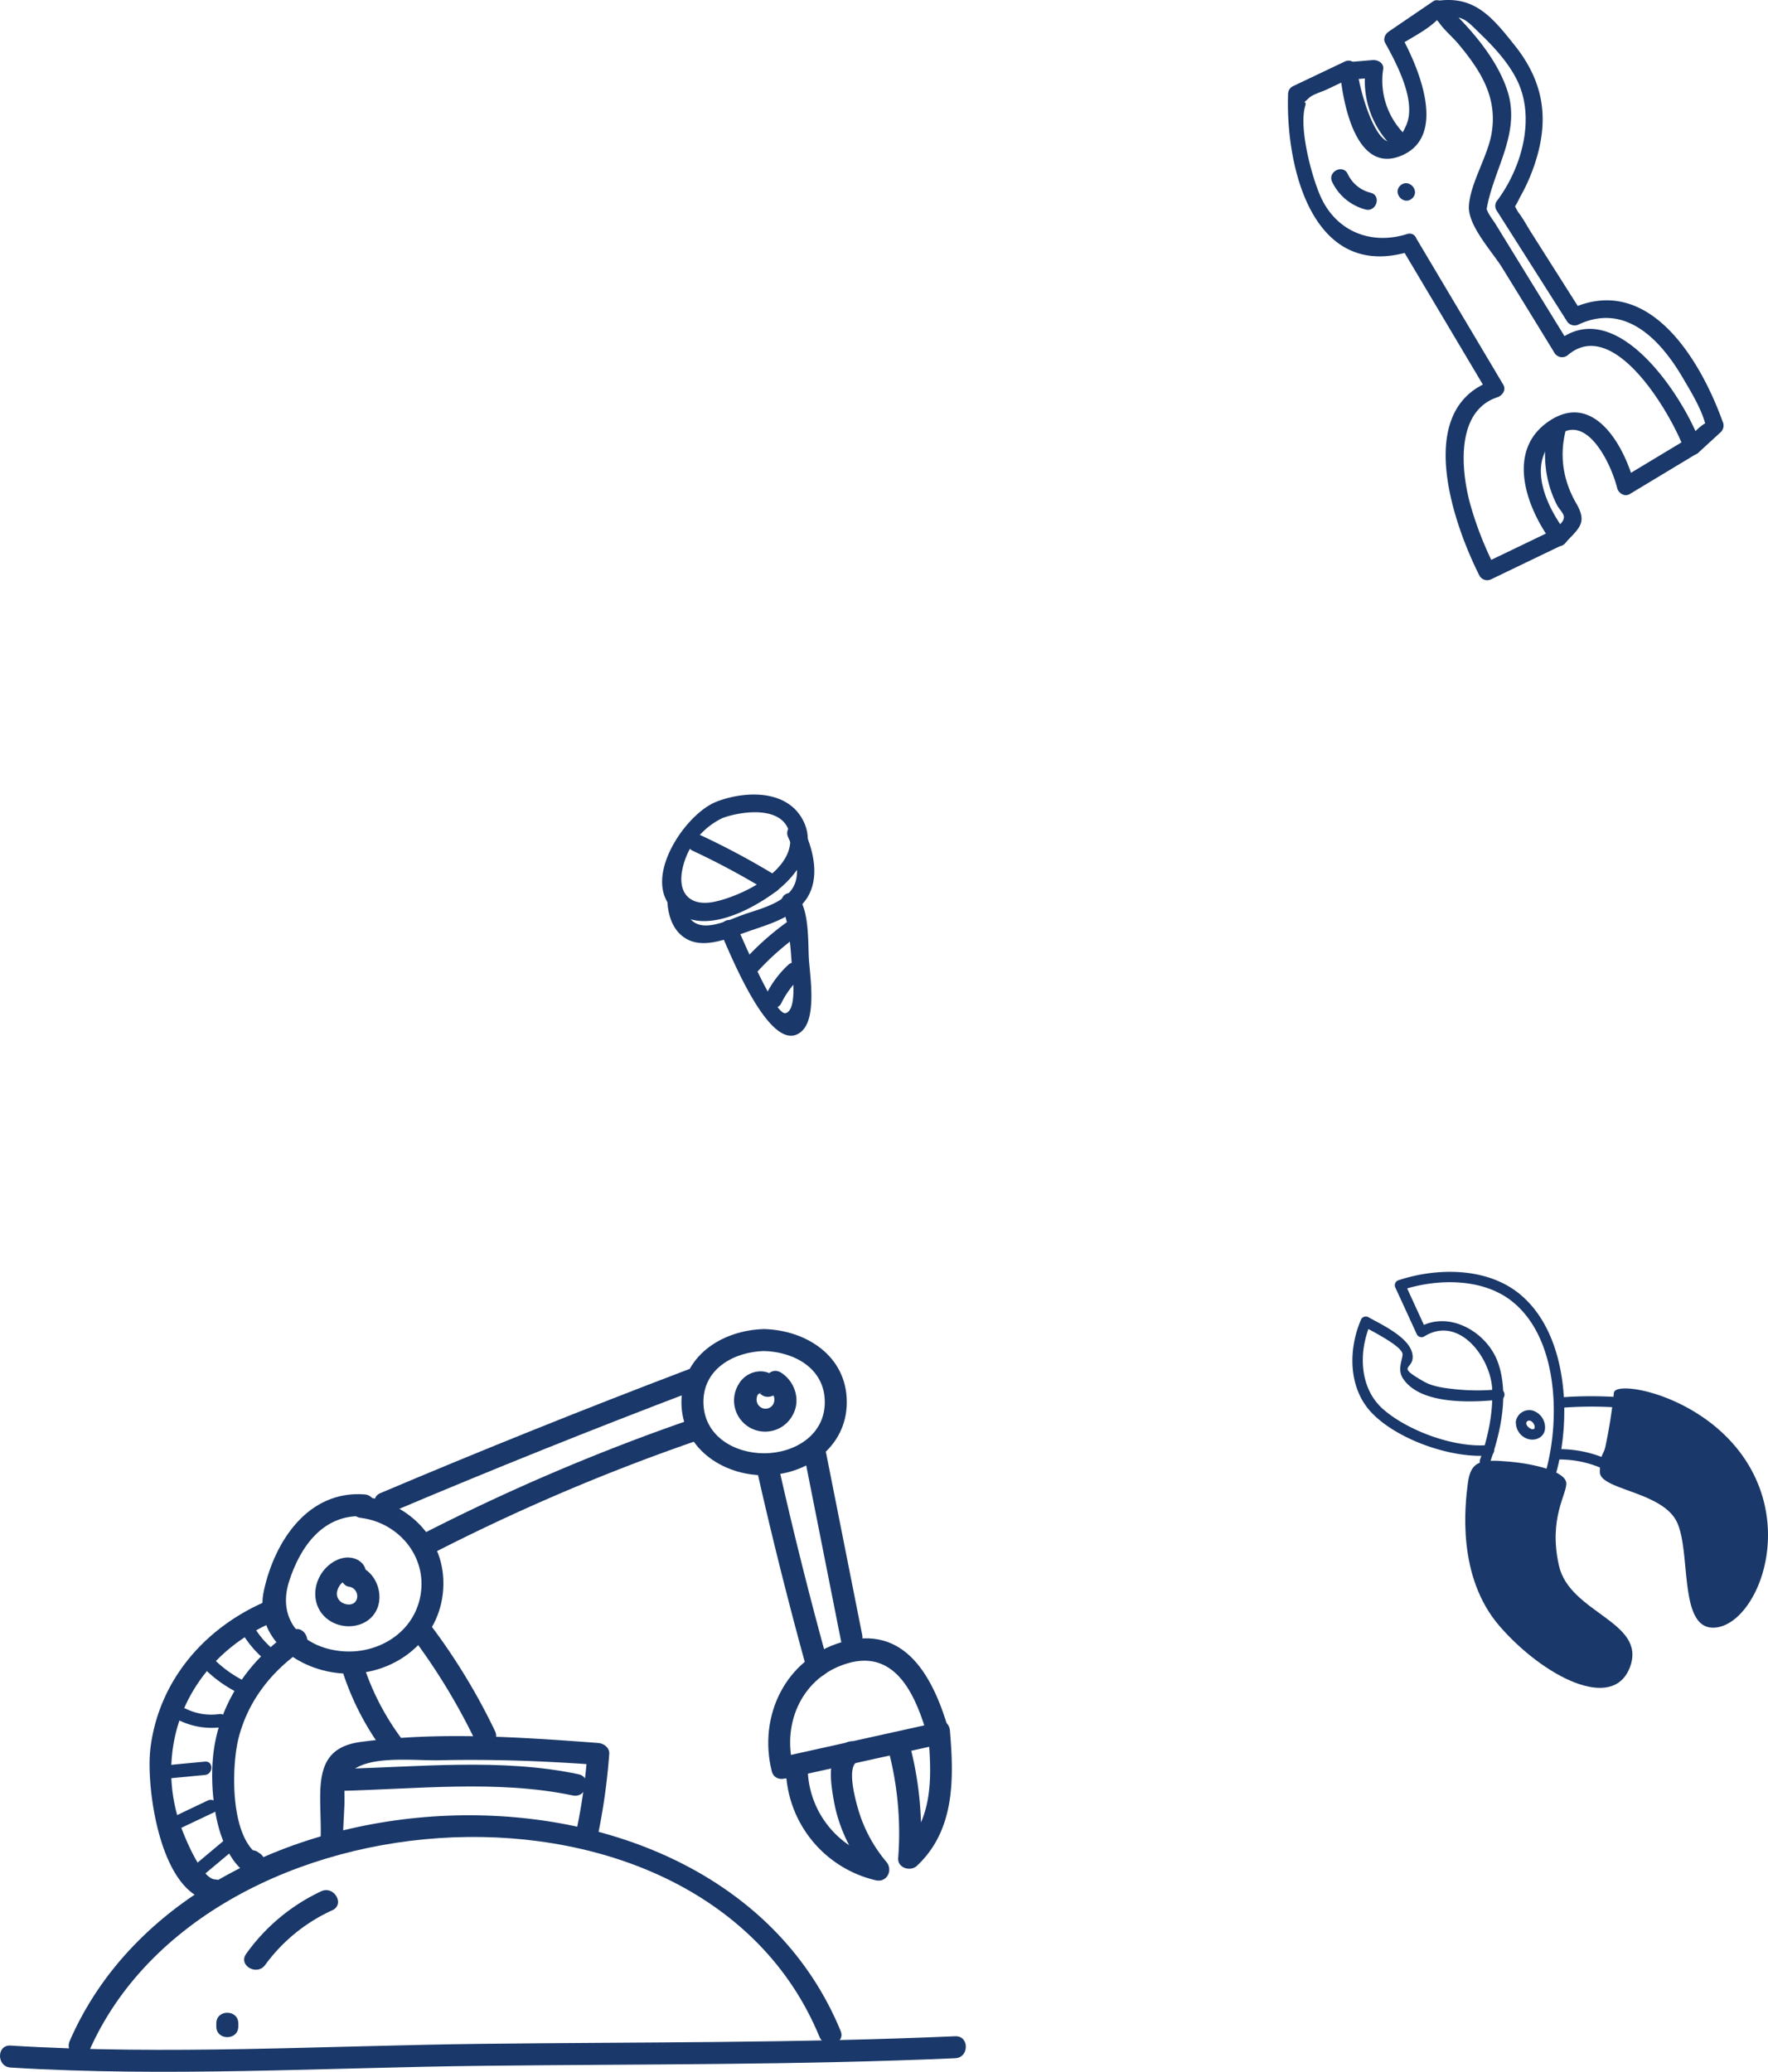<svg xmlns="http://www.w3.org/2000/svg" viewBox="0 0 781.48 915.81"><defs><style>.cls-1{fill:#1a3869;}</style></defs><title>four</title><g id="图层_2" data-name="图层 2"><g id="图层_9" data-name="图层 9"><path class="cls-1" d="M128.8,720.92C110.48,733.57,97.31,752,94.4,774.45c-2,15.72.38,44.13,15,54a4.9,4.9,0,0,0,6.65-1.74l.44-.85a5,5,0,0,0-1.74-6.65l-.61-.43c-5.11-3.62-10,4.8-4.91,8.39l.61.43-1.74-6.65-.44.85,6.65-1.74c-12.92-8.68-11.92-39.87-8.85-51.81,4.21-16.39,14.41-29.39,28.21-38.92,5.11-3.53.26-11.95-4.91-8.39Z"/><path class="cls-1" d="M120.36,706.72C91.81,717.94,70.14,742,66.45,773.15c-2,17.29,4.54,66.33,28.61,67.34,6.26.26,6.24-9.46,0-9.72s-14.15-20.29-15.75-25.19a72.22,72.22,0,0,1-2.59-34.82c4.41-25.47,22.45-45.33,46.22-54.67,5.75-2.26,3.25-11.66-2.58-9.37Z"/><path class="cls-1" d="M39.2,907.09c51.38-118.33,271.19-132.55,323-6.78,2.34,5.7,11.75,3.2,9.36-2.59C316.89,765,86.05,775,30.81,902.19c-2.46,5.68,5.9,10.63,8.39,4.9Z"/><path class="cls-1" d="M4.67,913.92c69.11,4.3,139.6,0,208.77-.76,69.53-.8,139.32-.29,208.79-3.35,6.23-.27,6.26-10,0-9.72-69.47,3.06-139.26,2.55-208.79,3.35-69.17.79-139.66,5.07-208.77.77-6.24-.39-6.22,9.33,0,9.71Z"/><path class="cls-1" d="M151.43,814.09l.78-15.64c.45-9.18-1.72-13.34,5.8-17.3,9.28-4.89,26.05-2.84,36.24-3.06,23.44-.51,46.85.32,70.22,2.09l-4.86-4.86a255.24,255.24,0,0,1-4.69,33.26c-1.27,6.1,8.1,8.71,9.37,2.58a275.72,275.72,0,0,0,5-35.84c.2-2.76-2.4-4.67-4.86-4.86-34.28-2.59-71.11-5.12-105.31-.41-23,3.18-16.46,24.08-17.44,44-.31,6.25,9.41,6.24,9.71,0Z"/><path class="cls-1" d="M161.12,660.57c-24.85-1.82-39.59,20.49-44.43,42.29-4.77,21.45,15.4,35.87,35.16,36.88,21.31,1.09,41.28-13.27,43.86-35.12,2.71-23-14.4-40.65-36.25-43.38-6.19-.78-6.13,9,0,9.71,17.4,2.18,30.22,18.18,26.07,35.9-3.69,15.77-19.39,24.54-34.77,23-16.43-1.63-28.55-13.26-23-30.76,4.94-15.53,15.27-30.14,33.33-28.82,6.23.46,6.21-9.26,0-9.71Z"/><path class="cls-1" d="M161.07,698.69c2.16-4.83-.7-9.3-5.86-10.1-4.36-.68-8.89,1.84-11.69,5.07-6,6.88-5.75,17.62,2.29,22.79,7.12,4.57,17.86,2.63,21.06-5.76,2.85-7.49-1.75-17.55-10.09-18.74-2.61-.37-5.18.65-6,3.4-.65,2.27.8,5.61,3.39,6,5.26.75,5,8.89-1,7.79-2.68-.49-4.58-2.56-4.21-5.36a7.33,7.33,0,0,1,2-3.91,18,18,0,0,1,1.57-1.19,3.18,3.18,0,0,1,.94-.42,9.25,9.25,0,0,1-.84-4.45c-2.53,5.66,5.84,10.61,8.39,4.91Z"/><path class="cls-1" d="M151.64,739.53a121,121,0,0,0,16.87,33.09c3.63,5,12.07.17,8.39-4.91A112.34,112.34,0,0,1,161,737c-2-5.91-11.35-3.38-9.37,2.58Z"/><path class="cls-1" d="M182.21,723.61a275,275,0,0,1,28.19,46.47c2.7,5.64,11.08.71,8.39-4.91a274.52,274.52,0,0,0-28.19-46.46c-3.71-4.94-12.15-.11-8.39,4.9Z"/><path class="cls-1" d="M337.74,587.49c-18.68.5-36.54,11.92-36.54,32.31,0,20,17.85,32.32,36.54,32.32s36.55-12.31,36.55-32.32c0-20.4-17.86-31.8-36.55-32.31-6.25-.18-6.25,9.54,0,9.71,13.35.37,26.83,7.69,26.83,22.6,0,14.67-13.47,22.6-26.83,22.6-13.08,0-26.21-7.49-26.79-21.74-.63-15.3,13.15-23.09,26.79-23.46C344,597,344,587.31,337.74,587.49Z"/><path class="cls-1" d="M343.79,610.3c-4.2-6.47-13.62-4.8-17.22,1.45a13.76,13.76,0,1,0,24,13.39c3.4-6.5.69-14.61-5.37-18.4-5.31-3.32-10.2,5.08-4.9,8.39,3.69,2.31,1.93,8.13-2.61,7.51a4,4,0,0,1-3.19-4.7,3.54,3.54,0,0,1,.59-1.64c-.14.15,1.42-.95,1.38-.57s-1.05-.46-1.1-.52c3.4,5.22,11.81.36,8.39-4.91Z"/><path class="cls-1" d="M173.05,668.41Q239.5,640.26,307,614.64c5.78-2.2,3.28-11.59-2.59-9.37l-3.79,1.43c-5.79,2.2-3.28,11.59,2.59,9.37l3.79-1.43c-.86-3.12-1.72-6.25-2.59-9.37Q235.75,631.36,168.15,660c-5.74,2.43-.79,10.8,4.9,8.39Z"/><path class="cls-1" d="M191.26,686.63a894.29,894.29,0,0,1,117.32-50c5.87-2,3.35-11.42-2.59-9.37a914.32,914.32,0,0,0-119.64,51c-5.56,2.86-.65,11.24,4.91,8.39Z"/><path class="cls-1" d="M334.76,650.76q9.9,43.82,21.85,87.12c1.66,6,11,3.47,9.37-2.58Q354,692,344.13,648.17c-1.38-6.09-10.75-3.51-9.37,2.59Z"/><path class="cls-1" d="M355.83,645.12q7.95,40.1,15.91,80.19c1.21,6.12,10.58,3.53,9.37-2.59q-8-40.08-15.91-80.18c-1.21-6.13-10.58-3.53-9.37,2.58Z"/><path class="cls-1" d="M350.48,780.26c-4.74-19.14,4.43-39.2,24.11-45,22-6.54,30.66,15.55,35.55,32.7,1.71,6,11.09,3.46,9.37-2.58-6.69-23.46-19.14-47.9-47.5-39.49-24.83,7.37-36.94,32.6-30.9,57,1.5,6.06,10.87,3.49,9.37-2.59Z"/><path class="cls-1" d="M348.09,786l66.06-14.63c6.11-1.35,3.52-10.72-2.58-9.37l-66.06,14.63c-6.1,1.35-3.52,10.72,2.58,9.37Z"/><path class="cls-1" d="M347.48,784.55a51.41,51.41,0,0,0,39.6,46.59c4.95,1.15,7.77-4.44,4.72-8.12a63.58,63.58,0,0,1-12-21.7c-1.11-3.55-6-19.93-.91-22.59,5.53-2.91.63-11.3-4.9-8.39-8.88,4.68-6.92,16.93-5.5,25.21,2.22,12.92,8.08,24.32,16.4,34.35l4.73-8.12a41.55,41.55,0,0,1-32.47-37.23c-.47-6.2-10.19-6.25-9.71,0Z"/><path class="cls-1" d="M392.84,774.22a143.74,143.74,0,0,1,4.17,47.1c-.33,4.41,5.42,6.12,8.29,3.43,16.81-15.76,16.41-38.52,14.56-59.88-.53-6.18-10.26-6.24-9.72,0,1.62,18.61,3.11,39.11-11.71,53l8.29,3.44a151.75,151.75,0,0,0-4.51-49.68c-1.56-6-10.93-3.49-9.37,2.58Z"/><path class="cls-1" d="M149.76,791.65c33.65-.76,70.27-5,103.39,2,6.1,1.3,8.71-8.06,2.58-9.37-34.11-7.26-71.34-3.13-106-2.35-6.24.14-6.26,9.86,0,9.72Z"/><path class="cls-1" d="M107.58,722.8a46.7,46.7,0,0,0,12.71,13.34c3.12,2.2,6.08-2.93,3-5.11a39.16,39.16,0,0,1-10.59-11.21c-2-3.22-7.15-.25-5.11,3Z"/><path class="cls-1" d="M90,737.25a56.61,56.61,0,0,0,17.31,12c3.45,1.53,6.46-3.56,3-5.11a52,52,0,0,1-16.1-11.09c-2.68-2.71-6.86,1.47-4.19,4.18Z"/><path class="cls-1" d="M79.21,760.46a32.59,32.59,0,0,0,19.22,2.93c3.75-.53,2.15-6.23-1.58-5.7a25.49,25.49,0,0,1-14.66-2.34c-3.41-1.64-6.41,3.46-3,5.11Z"/><path class="cls-1" d="M72.33,786.34,90.6,784.6c3.76-.36,3.8-6.28,0-5.91l-18.27,1.74c-3.76.36-3.79,6.27,0,5.91Z"/><path class="cls-1" d="M76.62,809.64,94.82,801c3.44-1.63.44-6.73-3-5.11l-18.21,8.67c-3.43,1.63-.44,6.73,3,5.1Z"/><path class="cls-1" d="M89.88,828.89l13.82-11.58c2.92-2.45-1.28-6.62-4.18-4.19L85.7,824.7c-2.92,2.45,1.28,6.62,4.18,4.19Z"/><path class="cls-1" d="M142,836a84.82,84.82,0,0,0-33.18,27.66c-3.67,5.08,4.76,9.93,8.39,4.91a75.27,75.27,0,0,1,29.69-24.18c5.67-2.62.74-11-4.9-8.39Z"/><path class="cls-1" d="M95.61,894.39v1.41c0,6.25,9.72,6.26,9.72,0v-1.41c0-6.25-9.72-6.26-9.72,0Z"/><path class="cls-1" d="M621.93,103.46c-15.42,4.87-30.62-.78-37.79-15.68C579.94,79,574,56.63,576.9,46.93c1-3.4-2.28.06,1.65-3.6,1.84-1.71,5.65-2.7,7.86-3.75l11.43-5.44-5.62-3.63c1,13.57,6.82,47.61,27.87,38,19.87-9.09,6.48-39.64-.89-52.95-.57,1.73-1.13,3.47-1.7,5.2,5.65-3.84,13.28-7.3,18-12.22,2.3-2.42-2-1.17-2.32-1.46a16.82,16.82,0,0,1,2.81,2.78c2.46,3.57,6.29,6.65,9,10,9.72,11.76,16.91,23.27,14.34,38.94-1.69,10.34-9.62,22.46-10.06,32.47-.37,8.59,10.32,20,14.67,27Q675.49,137,687,155.82a3.94,3.94,0,0,0,6.06,1.1c20.54-17.38,45.85,26.43,51.51,42,.57-1.73,1.13-3.47,1.7-5.2l-29.39,17.71,5.54,2.64c-4.28-16.74-18-41.69-38.15-27.62-18.88,13.19-9.37,38.55,1.91,53.5q.56-3,1.1-6l-31.65,15.22,5.21,1.7a153.09,153.09,0,0,1-11-28.07c-4-14.61-6.63-41,12-47.19,2.19-.73,4-3.19,2.64-5.54q-19.18-32.27-38.36-64.53c-2.54-4.27-9.45-.78-6.9,3.51l38.36,64.53,2.64-5.54c-35.87,11.95-17.94,63.33-6.32,86.34a3.93,3.93,0,0,0,5.2,1.69l31.65-15.23c2.45-1.17,2.57-4.12,1.11-6-7.55-10-15.62-26.6-7.19-38,14.17-19.08,27,6.44,30.15,18.92.57,2.26,3.3,4,5.54,2.64l29.38-17.71a4,4,0,0,0,1.69-5.21c-7.3-20.09-37.37-66.43-63.63-44.21l6.06,1.1-19.7-32-13-21.16c-1.2-1.95-2.9-4-3.77-6.12-1.68-4.11-.76,2.26-.28-.61,3-17.83,15.41-33.75,9.06-52.72-4.89-14.63-16.89-28-28-38.39-1.12-1-3.17-1.82-4.62-.84L614,13.85c-1.68,1.14-2.81,3.19-1.69,5.2,5.16,9.32,13.79,25.62,9.34,36.12-10.16,23.91-21-15.42-21.69-24.31-.21-2.86-2.77-5-5.62-3.62L571.46,38.13a3.89,3.89,0,0,0-2.11,3.27c-1.18,32.47,10.8,83.33,54.2,69.63C628.26,109.54,626.68,102,621.93,103.46Z"/><path class="cls-1" d="M596.74,35.24l11.6-1-4.68-4a40.47,40.47,0,0,0,12.8,35.53c3.63,3.35,9.38-1.84,5.71-5.22a33.39,33.39,0,0,1-10.78-30c.38-2.74-2.43-4.16-4.67-4l-11.6,1c-5,.43-3.28,8,1.62,7.56Z"/><path class="cls-1" d="M637.43,7.87c9.27-1.23,10.29.7,16.81,7,6.2,6,12.48,12.78,16.31,20.56,8.33,16.91,2,39-9,53.53a3.74,3.74,0,0,0-.18,3.82l31.11,49a4,4,0,0,0,5.2,1.7c20.62-9.72,36.1,6.48,46,23.3,3.76,6.41,8.47,14,10.25,21.21.59,2.43,2.86-3-1-.39-2.65,1.8-5,4.55-7.36,6.72-3.68,3.36,1.53,9.08,5.21,5.71L760.6,191a4,4,0,0,0,.84-4.61c-9.93-27.6-32.9-66-67.31-49.77l5.2,1.69-22.5-35.48c-1.84-2.9-3.51-6.09-5.59-8.82-1-1.24-3-6.51-2.91-2.89s2.94-2.92,3.8-4.45a80.32,80.32,0,0,0,6-13.46C685,53.23,682.58,36.39,669.47,20,659.59,7.55,651.81-1.83,635.81.3c-4.95.66-3.29,8.22,1.62,7.57Z"/><path class="cls-1" d="M691.69,240.22c5.89-6.57,10.22-8.75,5.1-17.59-5.81-10-7.64-21-4.72-32.37,1.24-4.81-6.14-7.15-7.39-2.3a50,50,0,0,0-.38,24.74,49,49,0,0,0,4,10.72c.63,1.2,2.86,3.54,2.95,4.92.19,2.75-3.22,4.39-4.8,6.16-3.3,3.67,1.89,9.43,5.21,5.72Z"/><path class="cls-1" d="M588.83,80.41A22.7,22.7,0,0,0,603.58,92.6c4.8,1.25,7.14-6.13,2.3-7.39a15.06,15.06,0,0,1-10.15-8.31c-2.16-4.5-9.05-1-6.9,3.51Z"/><path class="cls-1" d="M624.21,87.69c3.68-3.35-1.54-9.07-5.22-5.71s1.53,9.08,5.22,5.71Z"/><path class="cls-1" d="M657.9,638.75c-14.84,1.39-35.55-6.24-46.46-15.77-10.7-9.35-11-25.46-5.67-37.81l-3,1.16c3.69,2.09,16,8.24,17.1,11.83.58,1.88-2.54,6.81.19,11.06,7.66,11.93,30.76,10.73,42.94,9.48,3-.31,2.46-4.89-.5-4.59a92.59,92.59,0,0,1-19.05,0c-4.52-.48-9.95-1.07-13.94-3.34-12.76-7.27-5-5.1-5.08-11-.08-8.08-13.67-14.18-19.78-17.64a2.33,2.33,0,0,0-3.05,1.16c-5.57,12.87-5.69,29.56,4,40.44,11.1,12.39,36,21.2,52.81,19.62,3-.28,2.46-4.87-.5-4.59Z"/><path class="cls-1" d="M658.39,647c4.94-13.56,8.77-31.09,3.61-45.06-4.94-13.34-21.87-23.07-35.07-15l3.51,1-9.5-20.69-1.29,3c15.4-5.12,35.66-5.46,48.8,5.07,20.1,16.11,21.23,51.31,15,74.44-.78,2.87,3.79,3.57,4.56.73,6.67-24.67,4.81-61.57-16.64-78.77-14.51-11.63-36.44-11.4-53.39-5.76a2.33,2.33,0,0,0-1.3,3q4.76,10.34,9.5,20.69a2.35,2.35,0,0,0,3.52,1c15.41-9.38,29.31,9.76,29.87,23.49.42,10.35-1.82,21.3-5.36,31-1,2.78,3.2,4.68,4.21,1.89Z"/><path class="cls-1" d="M689.4,645.14a47.18,47.18,0,0,1,17.83,3.55c2.75,1.12,4.64-3.09,1.88-4.21a52.82,52.82,0,0,0-20.21-3.92c-3,0-2.44,4.58.5,4.58Z"/><path class="cls-1" d="M691.1,622.22a171.38,171.38,0,0,1,22.32-.16c2.94.18,3.7-4.38.74-4.55a179.84,179.84,0,0,0-23.56.12c-3,.22-2.46,4.8.5,4.59Z"/><path class="cls-1" d="M713.36,615.69a227.51,227.51,0,0,1-3.77,23.84c-.81,3.71-2.43,3.2-2.44,11.15S735,659.21,741.31,673s.44,48.24,17.14,46.42,33.2-38.64,15.24-70.48S713.94,609.59,713.36,615.69Z"/><path class="cls-1" d="M692.31,655.42c-.52-4.77-13-8.24-25.16-9.32s-17-.57-18.3,9.24S643.74,696.94,663,719s50,38,57.48,17.87S693.8,713.2,689.06,692,692.83,660.19,692.31,655.42Z"/><path class="cls-1" d="M689.54,726a34.71,34.71,0,0,1-12.08-12.87c-1.38-2.58-5.69-.92-4.29,1.7a39.16,39.16,0,0,0,13.48,14.77c2.47,1.59,5.39-2,2.89-3.6Z"/><path class="cls-1" d="M670.22,697.84l-.66-.53c-2.32-1.87-5.21,1.73-2.89,3.59l.66.53c2.32,1.87,5.21-1.73,2.89-3.59Z"/><path class="cls-1" d="M670.08,628.22a7.53,7.53,0,0,0,5.19,7.82c3.54,1.13,7.5-.79,7.67-4.76a7.8,7.8,0,0,0-5.43-7.75,6,6,0,0,0-7.48,4.79c-.43,2.94,4.13,3.67,4.55.73a1.39,1.39,0,0,1,1.89-1,3.24,3.24,0,0,1,1.88,2.78c.08,2.2-3.87.13-3.72-1.86.23-2.94-4.32-3.7-4.55-.73Z"/><path class="cls-1" d="M316.07,354.64c-14.89,6.4-35.33,38.55-14.61,50.14,12.33,6.9,30.53-2.75,40.38-9.87,9.65-7,19.39-19.43,13.35-31.83-6.93-14.21-25.58-13.57-38.2-8.83-4.61,1.74-2.61,9.22,2.06,7.46,9.09-3.42,28.84-6,30.2,8.38,1.43,15.12-21.54,25.94-33.27,28.48-10.82,2.34-16.56-3.55-14.37-14.25a32.39,32.39,0,0,1,18.36-23C324.54,359.36,320.6,352.7,316.07,354.64Z"/><path class="cls-1" d="M295,396.68c-.16,5.3,1.22,11.43,4.84,15.45,8.39,9.3,21.86,2.63,31.46-.62s21.82-6.76,26.55-16.58c4.31-8.95,1.27-20.31-2.81-28.81-2.16-4.48-8.83-.56-6.69,3.91,2.79,5.8,5.42,14.32,3,20.57-3.18,8.13-14.77,11-22.08,13.45-6.84,2.31-19.38,9.22-24.64,1.45-1.61-2.38-1.95-6-1.87-8.82.15-5-7.58-5-7.74,0Z"/><path class="cls-1" d="M318.66,412.55c3.27,6.74,22.25,56.12,35.89,43.11,6.42-6.12,3.5-24.16,3-31.62-.46-7.14.4-24.47-6.33-28.81a3.91,3.91,0,0,0-5.3,1.39l-.37.65a3.93,3.93,0,0,0,1.39,5.29l.47.27c4.35,2.44,8.26-4.25,3.91-6.69l-.47-.26c.46,1.76.92,3.53,1.39,5.29l.37-.65-5.3,1.39c-1.83-1.19.54,5.21.85,7.12.79,5,1.33,10,1.65,15,.26,4.21,3,22.29-2.52,23.81-4.9,1.35-20-35.19-22-39.2-2.17-4.48-8.85-.56-6.68,3.9Z"/><path class="cls-1" d="M333.64,430.8A112.77,112.77,0,0,1,353,413.39c4-2.84.18-9.56-3.9-6.68a121.09,121.09,0,0,0-20.93,18.62c-3.3,3.71,2.15,9.2,5.47,5.47Z"/><path class="cls-1" d="M345.35,443.42A39,39,0,0,1,353.86,432c3.64-3.41-1.84-8.87-5.48-5.47a45.37,45.37,0,0,0-9.71,13c-2.2,4.45,4.47,8.37,6.68,3.9Z"/><path class="cls-1" d="M306.2,376.07a335.59,335.59,0,0,1,33.16,17.84c4.26,2.61,8.15-4.08,3.91-6.68a336.72,336.72,0,0,0-33.16-17.84c-4.49-2.1-8.42,4.57-3.91,6.68Z"/></g></g></svg>